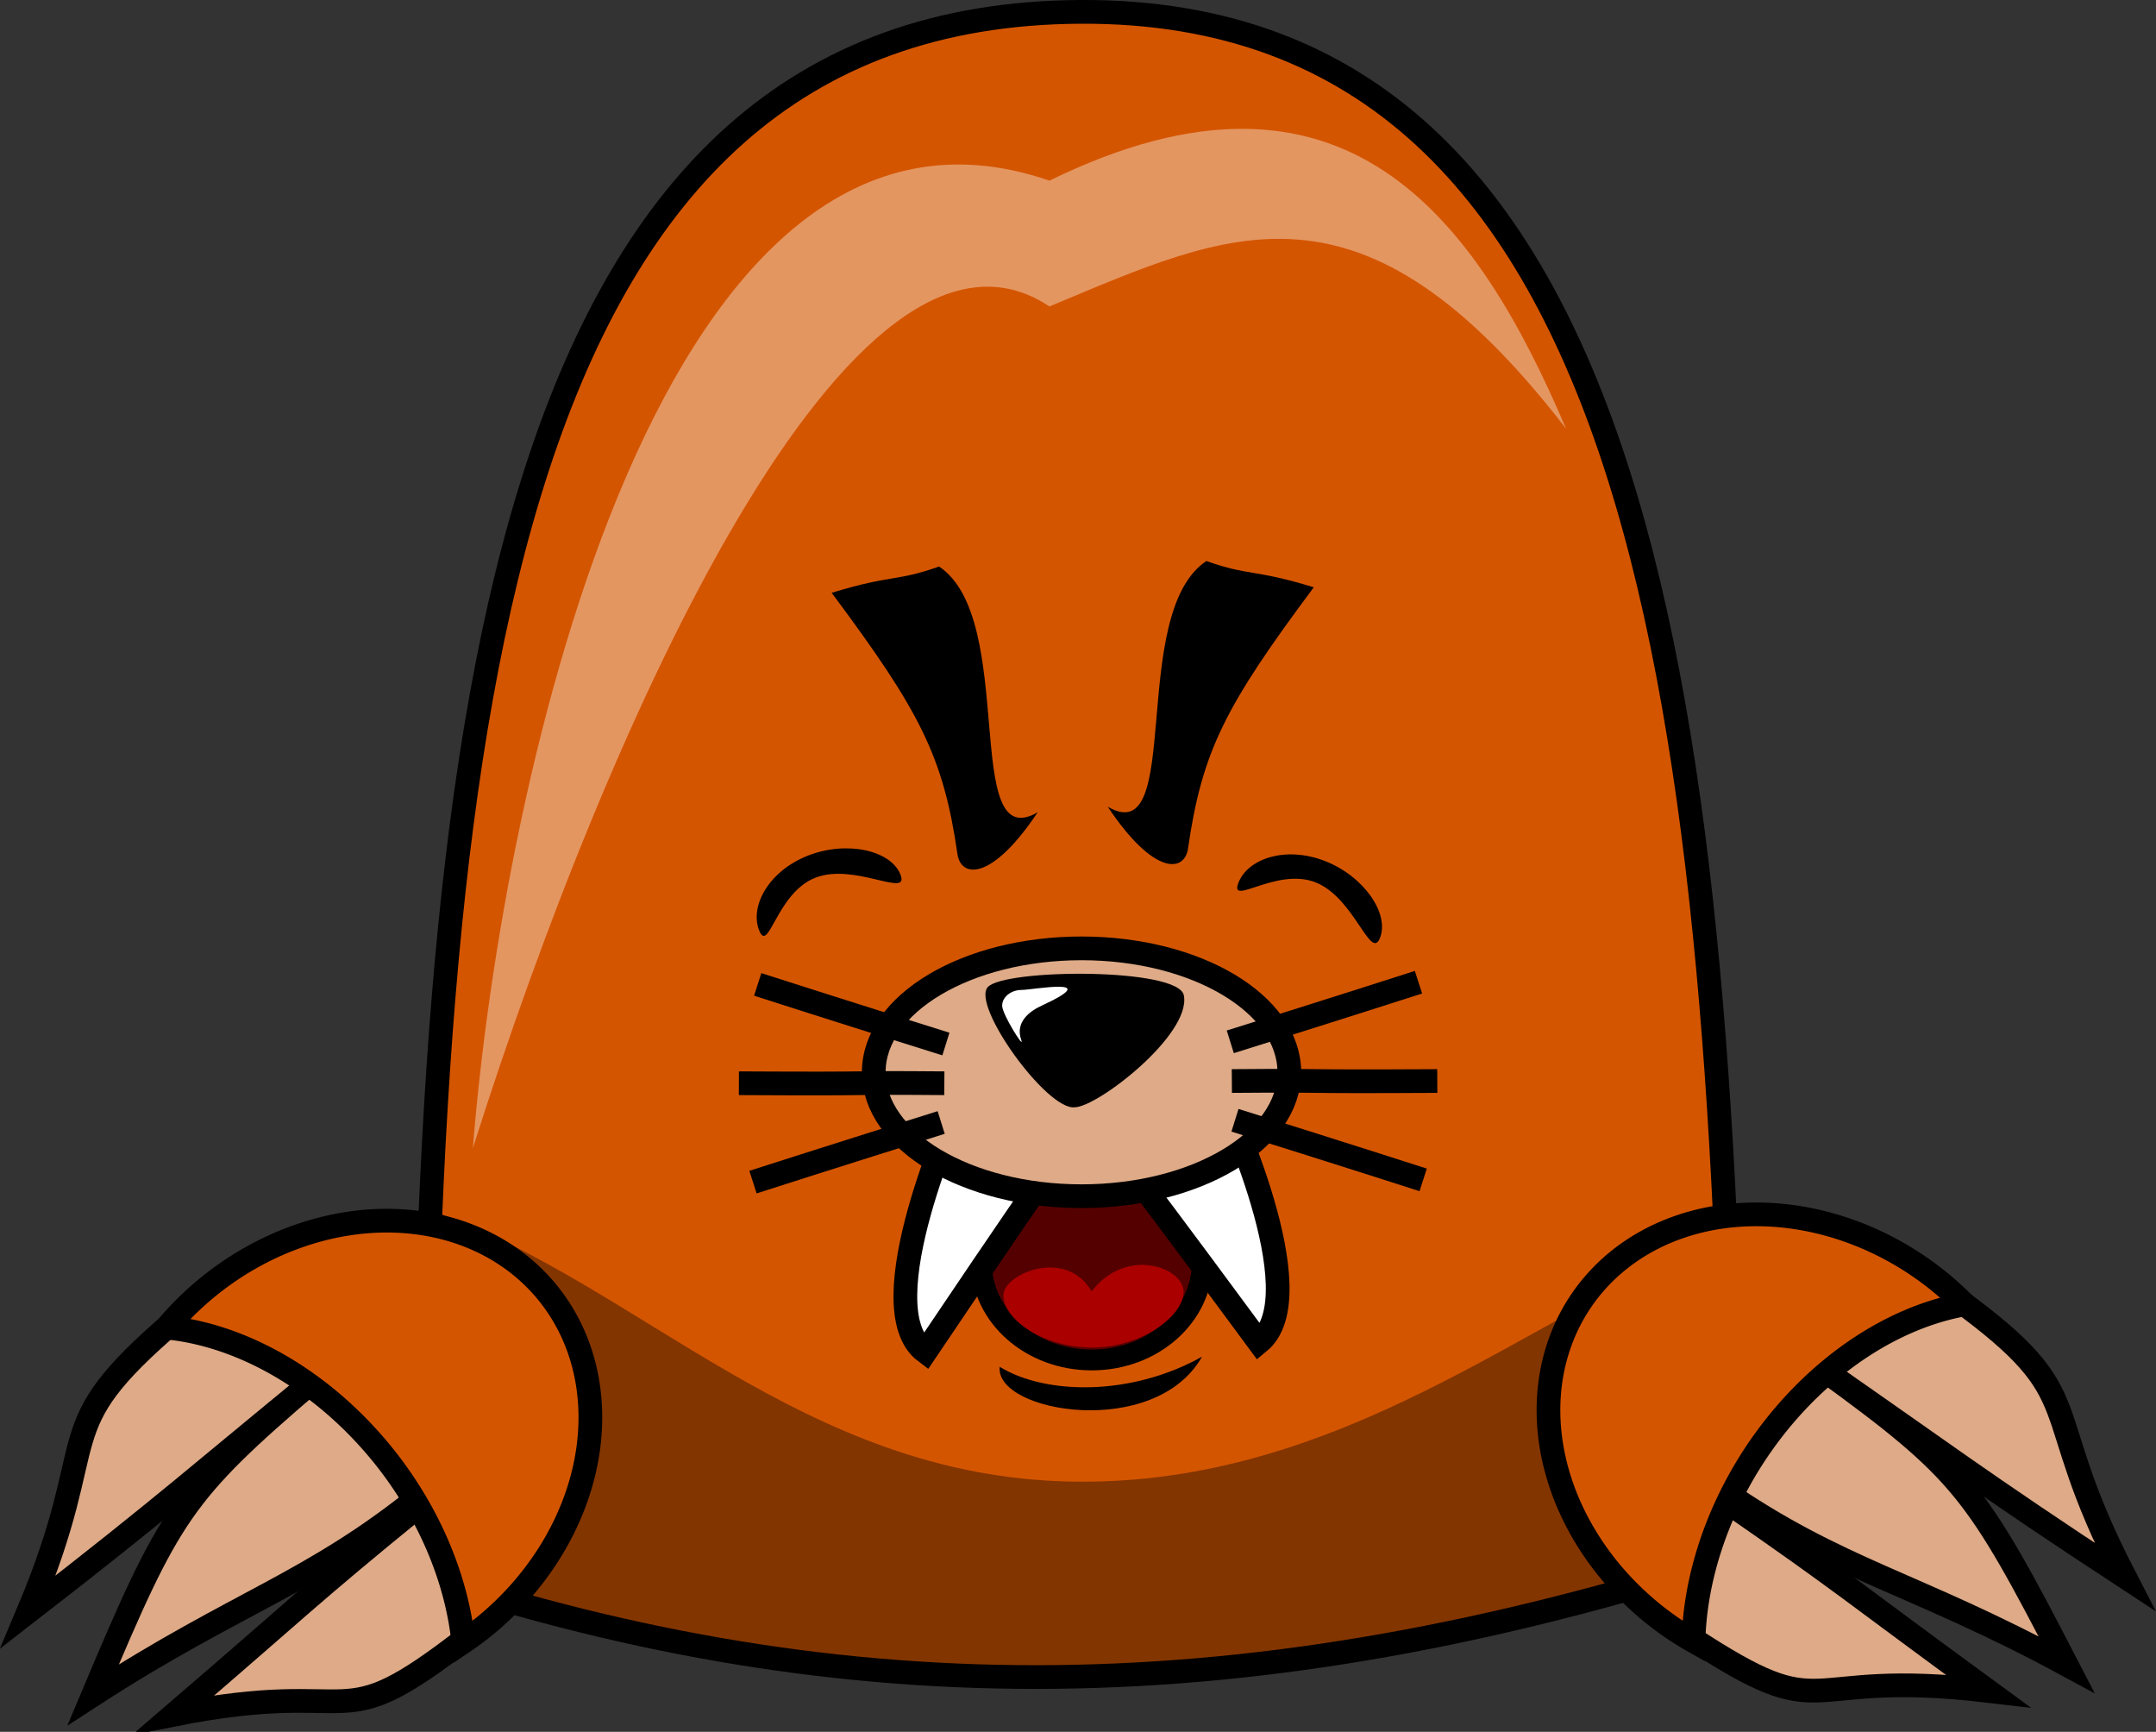 <?xml version="1.0" encoding="UTF-8" standalone="no"?>
<!-- Created with Inkscape (http://www.inkscape.org/) -->

<svg
   width="90.906mm"
   height="73.008mm"
   viewBox="0 0 90.906 73.008"
   version="1.1"
   id="svg1399"
   inkscape:version="1.2.2 (732a01da63, 2022-12-09)"
   sodipodi:docname="mole_pain.svg"
   xmlns:inkscape="http://www.inkscape.org/namespaces/inkscape"
   xmlns:sodipodi="http://sodipodi.sourceforge.net/DTD/sodipodi-0.dtd"
   xmlns="http://www.w3.org/2000/svg"
   xmlns:svg="http://www.w3.org/2000/svg">
  <rect x="0" y="0" width="90.906" height="73.008" fill="#333333" stroke="none"/>
  <sodipodi:namedview
     id="namedview1401"
     pagecolor="#ffffff"
     bordercolor="#000000"
     borderopacity="0.25"
     inkscape:showpageshadow="2"
     inkscape:pageopacity="0.0"
     inkscape:pagecheckerboard="0"
     inkscape:deskcolor="#d1d1d1"
     inkscape:document-units="mm"
     showgrid="false"
     inkscape:zoom="0.70733726"
     inkscape:cx="245.2861"
     inkscape:cy="255.88925"
     inkscape:window-width="2880"
     inkscape:window-height="1514"
     inkscape:window-x="2869"
     inkscape:window-y="-11"
     inkscape:window-maximized="1"
     inkscape:current-layer="layer1" />
  <defs
     id="defs1396" />
  <g
     inkscape:label="Layer 1"
     inkscape:groupmode="layer"
     id="layer1"
     transform="translate(-40.58,-80.95)">
    <g
       id="g1353"
       transform="translate(-73.175,-79.394)">
      <path
         id="path69989"
         style="fill:#d45500;stroke:#000000"
         d="m 131.577,226.735 c 0.201,-36.875 3.493,-65.773 27.747,-65.891 24.254,-0.118 27.002,30.364 27.592,65.133 -20.512,6.59 -37.34,6.654 -55.339,0.758 z"
         sodipodi:nodetypes="czcc" />
      <path
         id="path69991"
         style="fill:#ffffff;fill-opacity:0.379;stroke:none"
         d="m 133.693,208.749 c 1.241,-15.666 7.975,-46.427 24.31,-40.789 12.444,-6.088 17.995,1.568 21.783,10.455 -8.65,-11.207 -14.15,-8.323 -21.783,-5.152 -8.253,-5.503 -18.582,17.375 -24.311,35.487 z"
         sodipodi:nodetypes="ccccc" />
      <path
         id="path69993"
         d="m 157.508,194.587 c -1.934,2.901 -3.236,2.782 -3.384,1.758 -0.596,-4.126 -1.59,-6.03 -5.303,-11.01 2.576,-0.787 2.699,-0.459 4.529,-1.108 3.33,2.22 0.92,12.242 4.159,10.36 z"
         sodipodi:nodetypes="csccc" />
      <path
         id="path70009"
         style="fill:#000000;fill-opacity:0.379;stroke:none"
         d="m 132.37,226.471 c 0.101,-18.437 -0.826,-1.887 -0.326,-15.059 8.7,3.094 15.52,11.181 26.882,11.391 11.362,0.21 19.448,-7.067 27.042,-10.089 0.849,13.708 1.074,-0.002 1.741,12.999 -20.329,5.932 -37.466,7.243 -55.339,0.758 z"
         sodipodi:nodetypes="ccsccc" />
      <ellipse
         style="fill:#550000;fill-opacity:1;stroke:#000000;stroke-width:0.875;stroke-dasharray:none;stroke-opacity:1"
         id="path70127"
         cx="159.789"
         cy="213.548"
         rx="4.658"
         ry="4.129" />
      <path
         id="path70013"
         style="fill:#ffffff;stroke:#000000"
         d="m 161.828,210.205 c 0.999,1.274 4.17,5.586 5.012,6.722 2.421,-1.984 -1.515,-10.3 -1.515,-10.3 0,0 -2.35,2.532 -3.497,3.578 z"
         sodipodi:nodetypes="cccc" />
      <path
         id="path70011"
         style="fill:#ffffff;stroke:#000000"
         d="m 157.693,210.111 c -0.942,1.317 -4.129,6.052 -4.919,7.225 -2.506,-1.875 1.359,-10.36 1.359,-10.36 0,0 2.368,2.14 3.56,3.135 z"
         sodipodi:nodetypes="cccc" />
      <g
         id="g70035"
         transform="translate(70.784,28.07)">
        <ellipse
           style="fill:#deaa87;fill-opacity:1;stroke:#000000;stroke-width:1;stroke-dasharray:none;stroke-opacity:1"
           id="ellipse70017"
           cx="88.573"
           cy="177.478"
           rx="8.761"
           ry="5.224" />
        <path
           style="fill:#deaa87;fill-opacity:1;stroke:#000000;stroke-width:1;stroke-dasharray:none;stroke-opacity:1"
           d="m 82.854,176.287 c -4.232,-1.322 -7.935,-2.513 -7.935,-2.513"
           id="path70019"
           sodipodi:nodetypes="cc" />
        <path
           style="fill:#deaa87;fill-opacity:1;stroke:#000000;stroke-width:1;stroke-dasharray:none;stroke-opacity:1"
           d="m 82.788,177.94 c -4.803,-0.038 -1.958,0.037 -8.662,0"
           id="path70021"
           sodipodi:nodetypes="cc" />
        <path
           style="fill:#deaa87;fill-opacity:1;stroke:#000000;stroke-width:1;stroke-dasharray:none;stroke-opacity:1"
           d="m 82.655,179.595 c -4.232,1.322 -7.935,2.513 -7.935,2.513"
           id="path70023"
           sodipodi:nodetypes="cc" />
        <path
           style="fill:#deaa87;fill-opacity:1;stroke:#000000;stroke-width:1;stroke-dasharray:none;stroke-opacity:1"
           d="m 94.845,176.194 c 4.232,-1.322 7.935,-2.513 7.935,-2.513"
           id="path70025"
           sodipodi:nodetypes="cc" />
        <path
           style="fill:#deaa87;fill-opacity:1;stroke:#000000;stroke-width:1;stroke-dasharray:none;stroke-opacity:1"
           d="m 94.911,177.847 c 4.803,-0.038 1.958,0.037 8.662,0"
           id="path70027"
           sodipodi:nodetypes="cc" />
        <path
           style="fill:#deaa87;fill-opacity:1;stroke:#000000;stroke-width:1;stroke-dasharray:none;stroke-opacity:1"
           d="m 95.043,179.501 c 4.232,1.322 7.935,2.513 7.935,2.513"
           id="path70029"
           sodipodi:nodetypes="cc" />
        <path
           id="path70031"
           d="m 92.888,174.242 c 0.31,1.651 -3.647,4.712 -4.606,4.711 -1.161,0.144 -4.36,-4.286 -3.663,-5.065 0.697,-0.779 8.08,-0.829 8.269,0.354 z"
           sodipodi:nodetypes="cczc"
           style="stroke-width:0.834" />
        <path
           id="path70033"
           style="fill:#ffffff"
           d="m 86.886,174.672 c -0.479,0.221 -1.129,0.678 -0.853,1.449 0.155,0.432 -0.807,-1.081 -0.807,-1.449 -3e-6,-0.368 0.372,-0.666 0.83,-0.666 0.458,0 3.527,-0.578 0.83,0.666 z"
           sodipodi:nodetypes="sssss" />
      </g>
      <g
         id="g70045"
         transform="rotate(-55.312,220.743,146.669)">
        <path
           id="path70037"
           style="fill:#deaa87;fill-opacity:1;stroke:#000000;stroke-width:1;stroke-dasharray:none"
           d="m 137.995,162.457 c 0,6.051 -0.11,6.21 -0.296,13.504 -3.884,-7.32 -5.111,-4.402 -5.284,-11.626 1.846,-0.959 4.2,-1.875 5.579,-1.879 z"
           sodipodi:nodetypes="cccc" />
        <path
           id="path70039"
           style="fill:#deaa87;fill-opacity:1;stroke:#000000;stroke-width:1;stroke-dasharray:none"
           d="m 144.876,162.41 c 0,6.051 -0.124,8.268 0.062,15.562 3.884,-7.32 5.438,-5.291 5.611,-12.514 -1.846,-0.959 -4.293,-3.043 -5.673,-3.048 z"
           sodipodi:nodetypes="cccc" />
        <path
           id="path70041"
           style="fill:#deaa87;fill-opacity:1;stroke:#000000;stroke-width:1;stroke-dasharray:none"
           d="m 138.283,161.896 c 0,6.051 1.419,8.922 2.213,16.17 3.884,-7.32 4.223,-8.236 4.395,-15.46 -1.846,-0.538 -5.228,-0.706 -6.608,-0.71 z"
           sodipodi:nodetypes="cccc" />
        <path
           id="path70043"
           style="fill:#d45500;stroke:#000000;stroke-width:1;stroke-dasharray:none"
           d="m 141.533,152.506 a 9.226,10.956 0 0 0 -9.226,10.956 9.226,10.956 0 0 0 0.053,1.104 9.197,12.42 88.568 0 1 7.683,-2.342 9.197,12.42 88.568 0 1 10.489,3.655 9.226,10.956 0 0 0 0.227,-2.417 9.226,10.956 0 0 0 -9.226,-10.956 z" />
      </g>
      <g
         id="g70069"
         transform="matrix(-0.632,-0.775,-0.775,0.632,344.479,228.137)">
        <path
           id="path70061"
           style="fill:#deaa87;fill-opacity:1;stroke:#000000;stroke-width:1;stroke-dasharray:none"
           d="m 137.995,162.457 c 0,6.051 -0.11,6.21 -0.296,13.504 -3.884,-7.32 -5.111,-4.402 -5.284,-11.626 1.846,-0.959 4.2,-1.875 5.579,-1.879 z"
           sodipodi:nodetypes="cccc" />
        <path
           id="path70063"
           style="fill:#deaa87;fill-opacity:1;stroke:#000000;stroke-width:1;stroke-dasharray:none"
           d="m 144.876,162.41 c 0,6.051 -0.124,8.268 0.062,15.562 3.884,-7.32 5.438,-5.291 5.611,-12.514 -1.846,-0.959 -4.293,-3.043 -5.673,-3.048 z"
           sodipodi:nodetypes="cccc" />
        <path
           id="path70065"
           style="fill:#deaa87;fill-opacity:1;stroke:#000000;stroke-width:1;stroke-dasharray:none"
           d="m 138.283,161.896 c 0,6.051 1.419,8.922 2.213,16.17 3.884,-7.32 4.223,-8.236 4.395,-15.46 -1.846,-0.538 -5.228,-0.706 -6.608,-0.71 z"
           sodipodi:nodetypes="cccc" />
        <path
           id="path70067"
           style="fill:#d45500;stroke:#000000;stroke-width:1;stroke-dasharray:none"
           d="m 141.533,152.506 a 9.226,10.956 0 0 0 -9.226,10.956 9.226,10.956 0 0 0 0.053,1.104 9.197,12.42 88.568 0 1 7.683,-2.342 9.197,12.42 88.568 0 1 10.489,3.655 9.226,10.956 0 0 0 0.227,-2.417 9.226,10.956 0 0 0 -9.226,-10.956 z" />
      </g>
      <path
         id="path70114"
         d="m 151.722,197.213 c 0.403,1.021 -1.945,-0.515 -3.591,0.134 -1.646,0.649 -1.966,3.236 -2.368,2.216 -0.403,-1.021 0.406,-2.497 2.051,-3.146 1.646,-0.649 3.505,-0.225 3.908,0.796 z"
         sodipodi:nodetypes="sssss" />
      <path
         id="path70117"
         d="m 171.945,199.875 c -0.397,1.023 -1.08,-1.698 -2.73,-2.337 -1.649,-0.64 -3.64,1.045 -3.243,0.021 0.397,-1.023 1.992,-1.559 3.641,-0.92 1.649,0.64 2.728,2.213 2.331,3.236 z"
         sodipodi:nodetypes="sssss" />
      <path
         id="path70119"
         d="m 160.463,194.354 c 1.934,2.901 3.236,2.782 3.384,1.758 0.596,-4.126 1.59,-6.03 5.303,-11.01 -2.576,-0.787 -2.699,-0.459 -4.529,-1.108 -3.33,2.22 -0.92,12.242 -4.159,10.36 z"
         sodipodi:nodetypes="csccc" />
      <path
         id="path70247"
         d="m 155.906,217.964 c 1.934,1.19 5.555,1.245 8.531,-0.427 -1.977,3.502 -8.735,2.362 -8.531,0.427 z"
         sodipodi:nodetypes="ccc" />
      <path
         id="path1064"
         style="fill:#aa0000"
         d="m 163.661,214.801 c 0,1.033 -1.825,2.387 -3.951,2.35 -1.986,-0.035 -3.647,-1.176 -3.647,-2.209 0,-0.877 2.619,-2.031 3.722,-0.159 1.447,-1.899 3.876,-1.014 3.876,0.019 z"
         sodipodi:nodetypes="csscc" />
    </g>
  </g>
</svg>
